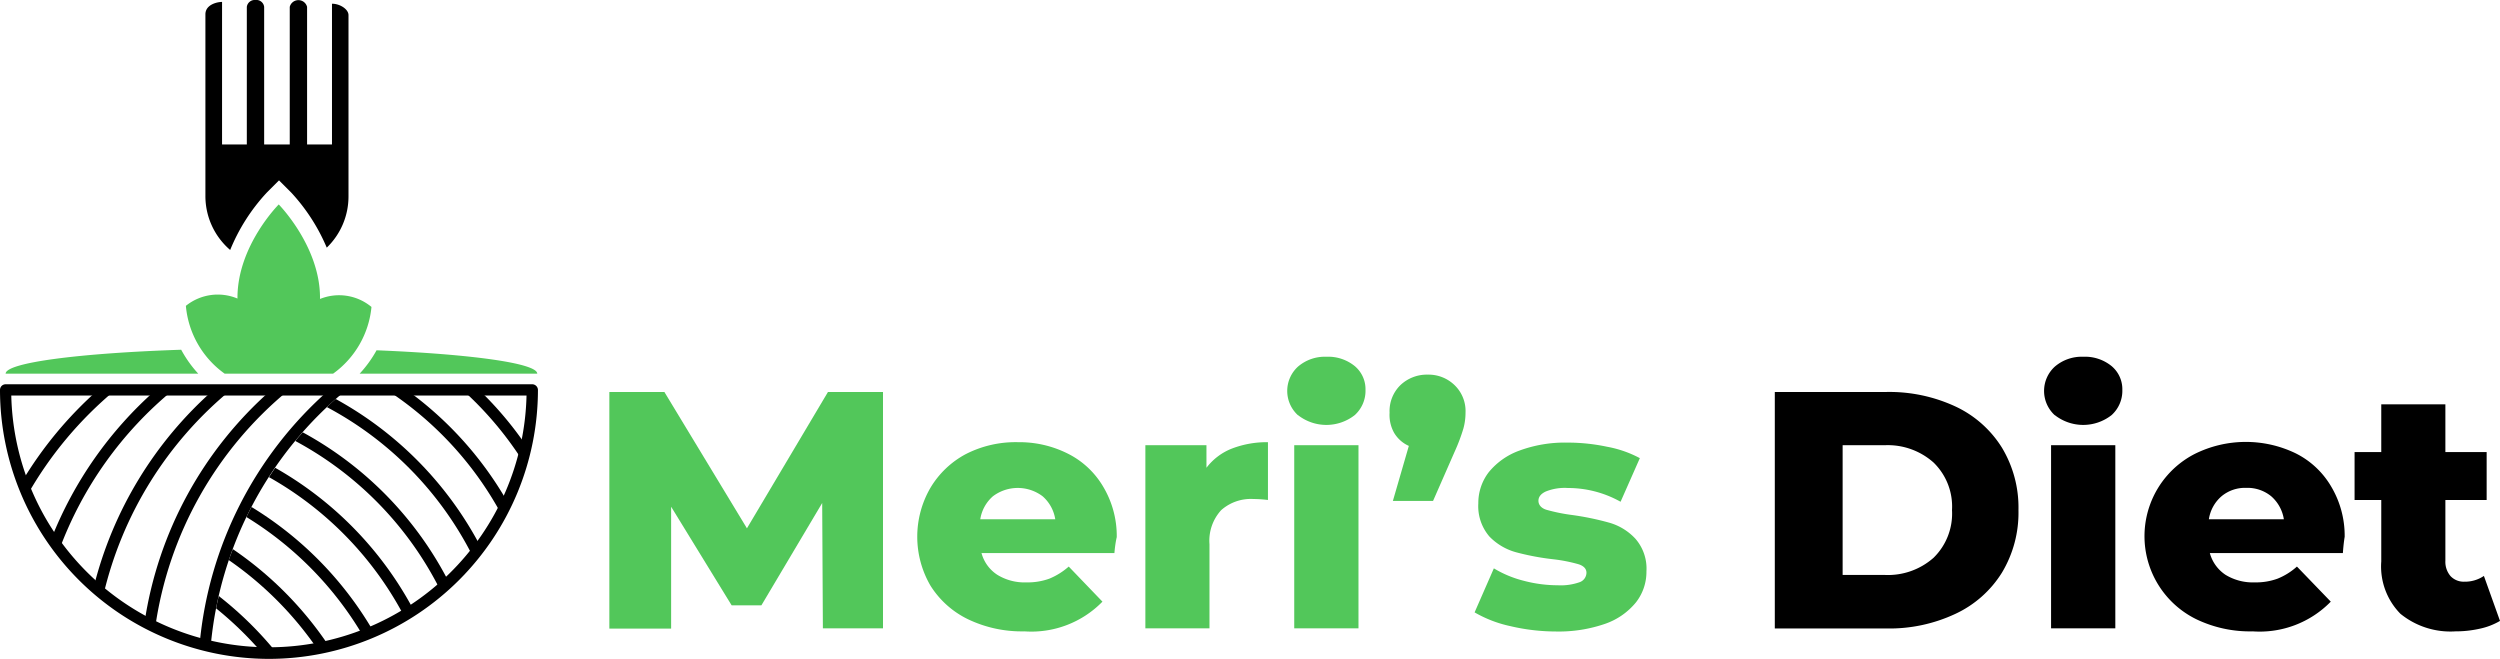 <svg xmlns="http://www.w3.org/2000/svg" viewBox="0 0 181.71 47.89"><defs><style>.cls-1{fill:#52c75a;}</style></defs><g id="katman_2" data-name="katman 2"><g id="OBJECTS"><path d="M12.59,28.34H11.33a28.25,28.25,0,0,0-7.59,10.8c.19.27.38.53.58.79A27.3,27.3,0,0,1,12.59,28.34Zm-4.2,0H7.13A28.27,28.27,0,0,0,1.6,35c.12.32.24.64.38,1A27.61,27.61,0,0,1,8.39,28.34Zm8.39,0H15.52a28.2,28.2,0,0,0-8.7,14.3c.23.2.46.4.7.59A27.35,27.35,0,0,1,16.78,28.34Zm7.14,0a28,28,0,0,0-9.41,18.47l.8.2a27.25,27.25,0,0,1,9.87-18.67Zm-2.94,0H19.72a28,28,0,0,0-9.21,16.87c.25.14.51.27.77.4A27.27,27.27,0,0,1,21,28.34Z"/><path d="M22,31.42l-.54.63A25,25,0,0,1,32,42.89l.63-.57A25.73,25.73,0,0,0,22,31.42Z"/><path d="M20,34l-.45.68a24.92,24.92,0,0,1,9.81,10.08l.7-.43A25.77,25.77,0,0,0,20,34Z"/><path d="M18.28,36.85c-.13.24-.25.48-.37.73a25,25,0,0,1,8.48,8.64l.76-.31A25.74,25.74,0,0,0,18.28,36.85Z"/><path d="M16.92,39.91c-.1.27-.2.53-.29.8a25.11,25.11,0,0,1,6.43,6.45l.86-.18A25.88,25.88,0,0,0,16.92,39.91Z"/><path d="M34.82,28.34h-1.2A25.18,25.18,0,0,1,38,33.52c.1-.36.19-.72.27-1.09A25.82,25.82,0,0,0,34.82,28.34Z"/><path d="M15.9,43.32c-.07.3-.14.6-.19.9a25.73,25.73,0,0,1,3.35,3.25h1.06A25.89,25.89,0,0,0,15.9,43.32Z"/><path d="M24.4,29c-.22.19-.43.39-.64.59A25,25,0,0,1,34.37,40.45c.19-.24.38-.47.56-.72A26,26,0,0,0,24.4,29Z"/><path d="M29.55,28.34H28.11a24.93,24.93,0,0,1,8.31,9c.16-.29.31-.58.45-.88A25.86,25.86,0,0,0,29.55,28.34Z"/><path d="M19.55,47.89A19.57,19.57,0,0,1,0,28.34a.41.41,0,0,1,.41-.41H38.69a.42.42,0,0,1,.41.41A19.57,19.57,0,0,1,19.55,47.89ZM.82,28.75a18.73,18.73,0,0,0,37.45,0Z"/><path d="M19.39,14l.89-.89.89.89a13.77,13.77,0,0,1,2.58,4,5.17,5.17,0,0,0,1.58-3.73V1.1c0-.43-.62-.83-1.2-.83V10.5H22.32V.5a.65.65,0,0,0-1.26,0v10H19.2V.5a.57.57,0,0,0-.63-.5.58.58,0,0,0-.63.5v10h-1.8V.14c-.37,0-1.21.2-1.21.9V14.25a5.16,5.16,0,0,0,1.8,3.92A13.72,13.72,0,0,1,19.39,14Z"/><path class="cls-1" d="M13.17,25.42C5.73,25.67.41,26.36.41,27.16h14A8.53,8.53,0,0,1,13.17,25.42Z"/><path class="cls-1" d="M26.14,27.16H39.05c0-.76-4.81-1.42-11.68-1.7A8.56,8.56,0,0,1,26.14,27.16Z"/><path class="cls-1" d="M24.21,27.16A6.76,6.76,0,0,0,27,22.31a3.68,3.68,0,0,0-3.74-.58v-.09c0-3.74-3-6.78-3-6.78s-3,3-3,6.78v.06a3.69,3.69,0,0,0-3.75.53,6.79,6.79,0,0,0,2.82,4.93Z"/><path class="cls-1" d="M59.81,45.67l-.05-9.11L55.34,44H53.18l-4.4-7.17v8.86H44.29V28.49h4l6,9.91,5.89-9.91h4l0,17.18Z"/><path class="cls-1" d="M81,40.2H71.34a2.73,2.73,0,0,0,1.15,1.58,3.78,3.78,0,0,0,2.12.55,4.62,4.62,0,0,0,1.66-.27,5,5,0,0,0,1.41-.88l2.45,2.55a7.22,7.22,0,0,1-5.67,2.16,9.06,9.06,0,0,1-4.1-.88,6.62,6.62,0,0,1-2.74-2.46,7.07,7.07,0,0,1,0-7.08A6.6,6.6,0,0,1,70.21,33,7.94,7.94,0,0,1,74,32.14a7.83,7.83,0,0,1,3.61.83,6.18,6.18,0,0,1,2.56,2.38,7,7,0,0,1,1,3.69S81.06,39.46,81,40.2Zm-8.83-4.13a2.79,2.79,0,0,0-.92,1.67h5.45a2.79,2.79,0,0,0-.92-1.67,3,3,0,0,0-3.61,0Z"/><path class="cls-1" d="M89.55,32.6a7.07,7.07,0,0,1,2.61-.46v4.2a9.3,9.3,0,0,0-1.06-.07,3.25,3.25,0,0,0-2.34.81,3.29,3.29,0,0,0-.85,2.48v6.11H83.25V32.36h4.44V34A4.28,4.28,0,0,1,89.55,32.6Z"/><path class="cls-1" d="M94.34,30.18a2.39,2.39,0,0,1,0-3.53,3,3,0,0,1,2.07-.72,3.06,3.06,0,0,1,2.06.68,2.19,2.19,0,0,1,.78,1.73,2.38,2.38,0,0,1-.78,1.83,3.34,3.34,0,0,1-4.13,0Zm-.27,2.18h4.67V45.67H94.07Z"/><path class="cls-1" d="M105.73,28a2.61,2.61,0,0,1,.79,2,4.33,4.33,0,0,1-.15,1.13,13.09,13.09,0,0,1-.64,1.7l-1.57,3.58h-2.92l1.16-4a2.36,2.36,0,0,1-1.07-.95A2.67,2.67,0,0,1,101,30a2.64,2.64,0,0,1,.78-2,2.79,2.79,0,0,1,2-.77A2.71,2.71,0,0,1,105.73,28Z"/><path class="cls-1" d="M109.78,45.51a8.89,8.89,0,0,1-2.6-1l1.4-3.2a7.88,7.88,0,0,0,2.16.9,9.72,9.72,0,0,0,2.48.33,4.11,4.11,0,0,0,1.61-.23.74.74,0,0,0,.48-.68c0-.29-.2-.5-.58-.62a11.4,11.4,0,0,0-1.83-.36,18.3,18.3,0,0,1-2.71-.51A4.26,4.26,0,0,1,108.26,39a3.38,3.38,0,0,1-.81-2.41,3.67,3.67,0,0,1,.76-2.27,5.12,5.12,0,0,1,2.23-1.57,9.55,9.55,0,0,1,3.49-.58,13.78,13.78,0,0,1,2.87.3,8.14,8.14,0,0,1,2.39.83l-1.4,3.17a7.82,7.82,0,0,0-3.83-1,3.67,3.67,0,0,0-1.62.26c-.35.17-.52.39-.52.67s.19.53.57.65a12.82,12.82,0,0,0,1.86.38A20.31,20.31,0,0,1,117,38a4.13,4.13,0,0,1,1.87,1.16,3.3,3.3,0,0,1,.8,2.37,3.6,3.6,0,0,1-.76,2.25,5,5,0,0,1-2.24,1.56,10.31,10.31,0,0,1-3.58.56A14.57,14.57,0,0,1,109.78,45.51Z"/><path d="M129,28.49h8.12a11.42,11.42,0,0,1,5,1.05,7.93,7.93,0,0,1,3.39,3,8.43,8.43,0,0,1,1.2,4.54,8.45,8.45,0,0,1-1.2,4.54,7.91,7.91,0,0,1-3.39,3,11.28,11.28,0,0,1-5,1.06H129ZM137,41.79a5,5,0,0,0,3.54-1.25,4.49,4.49,0,0,0,1.34-3.46,4.46,4.46,0,0,0-1.34-3.46A5,5,0,0,0,137,32.36h-3.07v9.43Z"/><path d="M149.35,30.18a2.39,2.39,0,0,1,0-3.53,3,3,0,0,1,2.07-.72,3.06,3.06,0,0,1,2.06.68,2.19,2.19,0,0,1,.78,1.73,2.38,2.38,0,0,1-.78,1.83,3.34,3.34,0,0,1-4.13,0Zm-.27,2.18h4.67V45.67h-4.67Z"/><path d="M170.29,40.2h-9.67a2.76,2.76,0,0,0,1.14,1.58,3.81,3.81,0,0,0,2.13.55,4.56,4.56,0,0,0,1.65-.27,4.74,4.74,0,0,0,1.41-.88l2.46,2.55a7.22,7.22,0,0,1-5.67,2.16,9,9,0,0,1-4.1-.88,6.72,6.72,0,0,1-.15-12,8.33,8.33,0,0,1,7.37-.06,6.18,6.18,0,0,1,2.56,2.38,7,7,0,0,1,1,3.69S170.34,39.46,170.29,40.2Zm-8.82-4.13a2.74,2.74,0,0,0-.92,1.67H166a2.79,2.79,0,0,0-.92-1.67,2.72,2.72,0,0,0-1.81-.61A2.67,2.67,0,0,0,161.47,36.07Z"/><path d="M181.71,45.13a4.86,4.86,0,0,1-1.44.56,8,8,0,0,1-1.8.2,5.76,5.76,0,0,1-4-1.28,4.9,4.9,0,0,1-1.39-3.8V36.34h-1.94V32.86h1.94V29.39h4.66v3.47h3v3.48h-3v4.42a1.6,1.6,0,0,0,.38,1.12,1.32,1.32,0,0,0,1,.4,2.45,2.45,0,0,0,1.42-.42Z"/></g></g></svg>